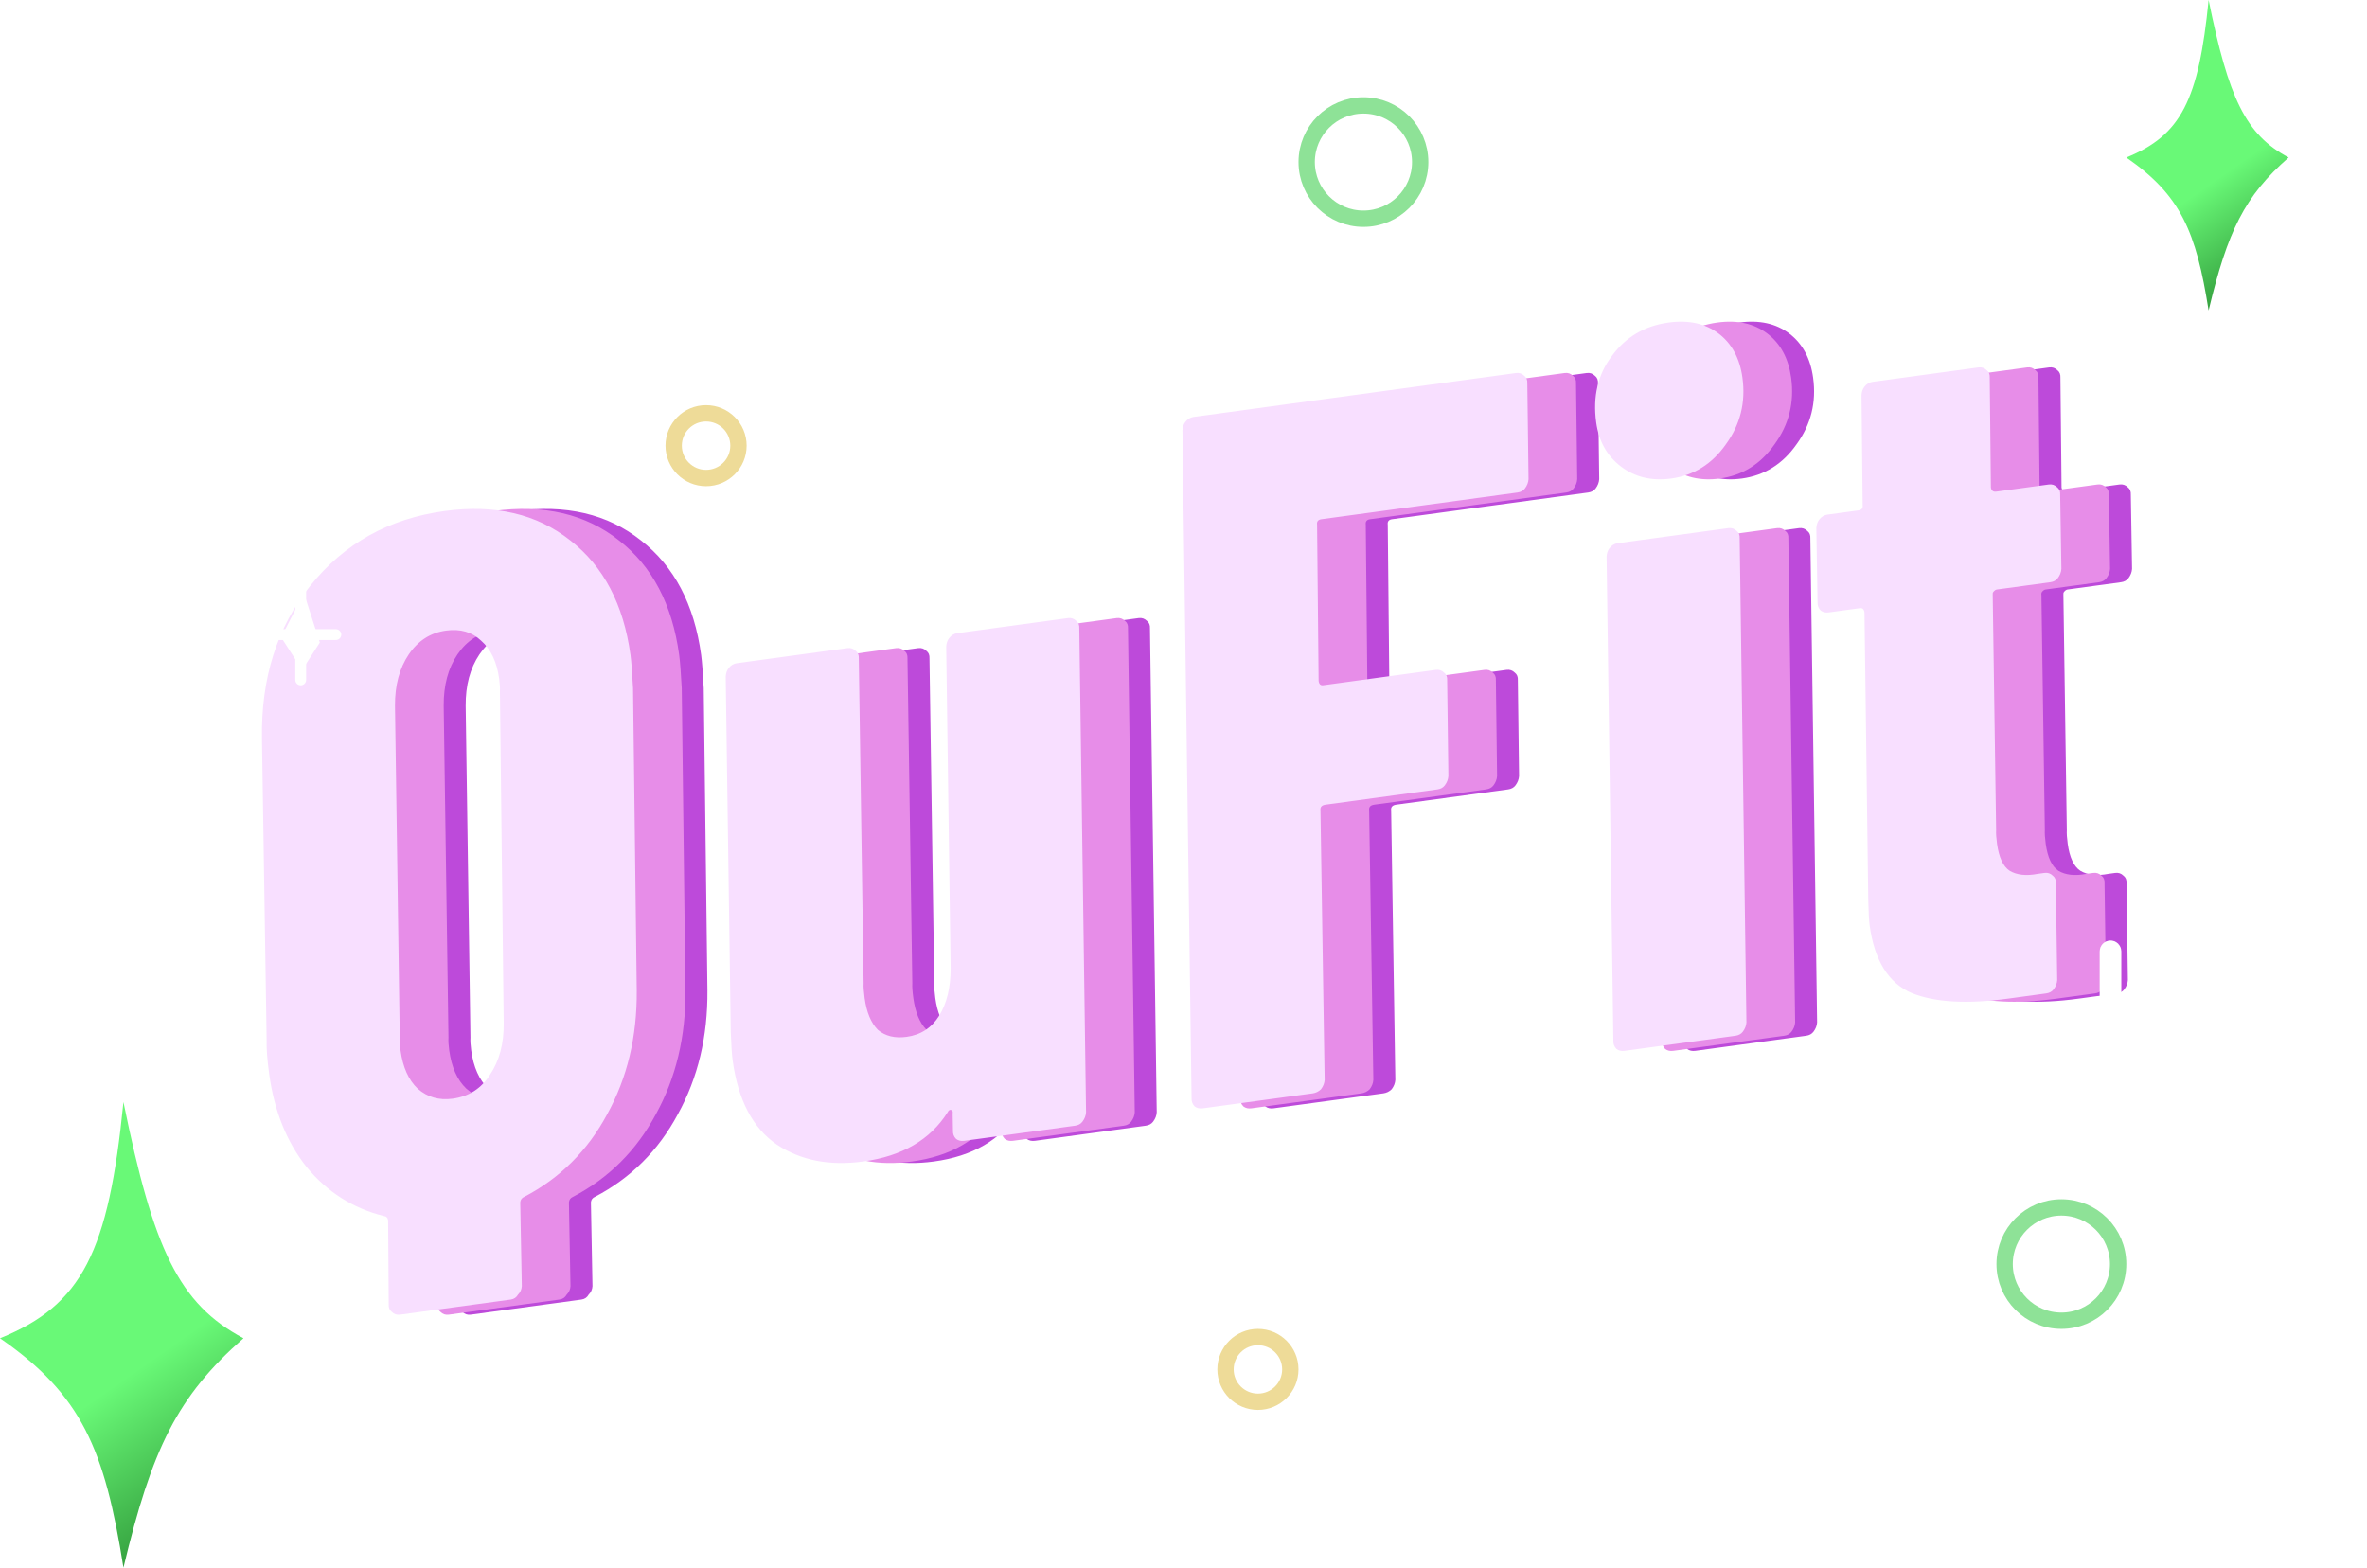 <svg width="151" height="100" viewBox="0 0 151 100" fill="none" xmlns="http://www.w3.org/2000/svg">
<path d="M32.87 32.599C36.092 32.16 38.766 32.785 40.89 34.474C43.009 36.121 44.289 38.555 44.729 41.777C44.785 42.191 44.84 42.898 44.893 43.901L45.129 63.183C45.153 66.126 44.523 68.757 43.241 71.078C42.001 73.393 40.242 75.147 37.964 76.341C37.804 76.405 37.715 76.522 37.697 76.693L37.797 82.045C37.783 82.257 37.703 82.436 37.554 82.583C37.453 82.765 37.299 82.87 37.093 82.898L30.028 83.861C29.822 83.889 29.645 83.829 29.498 83.68C29.358 83.573 29.294 83.413 29.307 83.201L29.269 77.841C29.246 77.676 29.149 77.584 28.978 77.565C27.018 77.075 25.382 76.035 24.07 74.447C22.801 72.852 22.005 70.878 21.683 68.523C21.559 67.614 21.504 66.906 21.519 66.399L21.221 47.126C21.156 43.263 22.184 40.009 24.305 37.364C26.462 34.672 29.317 33.083 32.87 32.599ZM30.012 66.189C29.999 66.401 30.015 66.673 30.06 67.003C30.207 68.077 30.57 68.891 31.151 69.443C31.773 69.989 32.517 70.203 33.385 70.085C34.418 69.945 35.211 69.437 35.765 68.562C36.36 67.681 36.652 66.589 36.643 65.286L36.4 44.111C36.413 43.899 36.397 43.628 36.352 43.297C36.205 42.223 35.821 41.413 35.199 40.866C34.619 40.314 33.874 40.1 32.965 40.224C31.974 40.359 31.18 40.867 30.585 41.747C29.99 42.628 29.698 43.72 29.707 45.023L30.012 66.189ZM64.872 41.243C64.885 41.031 64.945 40.854 65.052 40.713C65.195 40.526 65.369 40.418 65.576 40.389L72.64 39.427C72.847 39.399 73.023 39.459 73.17 39.608C73.311 39.715 73.375 39.874 73.362 40.086L73.793 70.956C73.78 71.168 73.702 71.368 73.559 71.556C73.452 71.697 73.296 71.781 73.089 71.809L66.025 72.772C65.818 72.8 65.644 72.76 65.503 72.653C65.357 72.505 65.29 72.325 65.303 72.112L65.283 71.042C65.308 70.913 65.276 70.833 65.187 70.803C65.099 70.773 65.022 70.825 64.956 70.96C63.849 72.71 62.056 73.754 59.577 74.092C57.429 74.384 55.591 74.025 54.064 73.012C52.531 71.959 51.593 70.172 51.248 67.652C51.198 67.28 51.157 66.675 51.127 65.838L50.805 43.159C50.818 42.947 50.878 42.77 50.985 42.629C51.128 42.442 51.302 42.334 51.509 42.306L58.573 41.343C58.78 41.315 58.956 41.375 59.103 41.524C59.244 41.631 59.308 41.79 59.295 42.002L59.602 62.727C59.589 62.939 59.611 63.252 59.667 63.665C59.791 64.574 60.073 65.251 60.513 65.696C60.988 66.094 61.597 66.242 62.341 66.141C63.25 66.017 63.945 65.565 64.428 64.784C64.91 64.002 65.152 63.002 65.154 61.781L64.872 41.243ZM102.02 30.565C102.007 30.777 101.929 30.977 101.786 31.165C101.679 31.306 101.522 31.39 101.316 31.418L88.798 33.123C88.591 33.152 88.502 33.269 88.531 33.476L88.629 43.435C88.657 43.642 88.754 43.733 88.919 43.711L96.108 42.732C96.314 42.704 96.491 42.764 96.637 42.912C96.778 43.019 96.842 43.179 96.829 43.391L96.907 49.503C96.894 49.715 96.816 49.915 96.673 50.103C96.566 50.244 96.409 50.328 96.203 50.356L89.076 51.327C88.829 51.361 88.719 51.481 88.747 51.688L89.014 68.883C89.001 69.095 88.923 69.295 88.78 69.483C88.632 69.629 88.454 69.716 88.248 69.745L81.245 70.698C81.039 70.727 80.865 70.687 80.724 70.58C80.578 70.432 80.511 70.251 80.524 70.039L79.943 27.45C79.956 27.238 80.016 27.061 80.123 26.92C80.266 26.733 80.44 26.625 80.647 26.596L101.221 23.794C101.427 23.766 101.604 23.826 101.75 23.974C101.891 24.081 101.955 24.241 101.942 24.453L102.02 30.565ZM111.117 30.525C109.877 30.694 108.812 30.439 107.919 29.762C107.027 29.084 106.499 28.145 106.336 26.948C106.11 25.295 106.443 23.882 107.334 22.709C108.22 21.494 109.428 20.782 110.956 20.574C112.237 20.4 113.3 20.634 114.145 21.276C114.99 21.918 115.498 22.859 115.667 24.099C115.882 25.668 115.528 27.084 114.606 28.346C113.726 29.602 112.563 30.328 111.117 30.525ZM108.152 67.033C107.946 67.061 107.772 67.022 107.631 66.915C107.485 66.766 107.418 66.586 107.431 66.374L107 35.504C107.013 35.292 107.073 35.116 107.18 34.975C107.323 34.787 107.497 34.679 107.704 34.651L114.768 33.689C114.975 33.661 115.152 33.721 115.298 33.869C115.439 33.976 115.503 34.136 115.49 34.348L115.921 65.218C115.908 65.43 115.83 65.63 115.687 65.817C115.58 65.958 115.424 66.043 115.217 66.071L108.152 67.033ZM136.012 36.286C135.999 36.499 135.921 36.699 135.778 36.886C135.671 37.027 135.514 37.112 135.308 37.14L131.899 37.604C131.817 37.615 131.74 37.668 131.668 37.762C131.633 37.809 131.621 37.873 131.632 37.956L131.85 52.949C131.837 53.161 131.856 53.453 131.907 53.825C132.025 54.692 132.293 55.266 132.71 55.546C133.168 55.82 133.766 55.886 134.504 55.743L134.938 55.684C135.145 55.656 135.321 55.716 135.468 55.864C135.609 55.971 135.673 56.131 135.66 56.343L135.746 62.517C135.733 62.729 135.655 62.929 135.512 63.117C135.405 63.258 135.248 63.342 135.042 63.37L132.625 63.7C129.981 64.06 127.924 63.94 126.453 63.341C124.977 62.701 124.086 61.265 123.781 59.034C123.742 58.745 123.713 58.223 123.694 57.468L123.452 39.07C123.424 38.864 123.327 38.772 123.162 38.794L121.179 39.064C120.972 39.093 120.798 39.053 120.658 38.946C120.511 38.798 120.444 38.617 120.457 38.405L120.38 33.682C120.393 33.47 120.453 33.293 120.56 33.152C120.703 32.965 120.877 32.857 121.084 32.828L123.067 32.558C123.274 32.53 123.363 32.413 123.335 32.206L123.262 25.21C123.275 24.998 123.335 24.821 123.442 24.68C123.585 24.493 123.76 24.385 123.966 24.357L130.721 23.437C130.927 23.408 131.104 23.468 131.25 23.617C131.391 23.724 131.455 23.884 131.442 24.096L131.514 31.092C131.543 31.299 131.66 31.388 131.867 31.36L135.213 30.904C135.42 30.876 135.596 30.936 135.743 31.084C135.883 31.191 135.947 31.351 135.934 31.563L136.012 36.286Z" fill="#BD4ADA"/>
<path d="M31.468 32.599C34.69 32.16 37.364 32.785 39.488 34.474C41.607 36.121 42.886 38.555 43.327 41.777C43.383 42.191 43.438 42.898 43.491 43.901L43.727 63.183C43.75 66.126 43.121 68.757 41.839 71.078C40.598 73.393 38.839 75.147 36.562 76.341C36.402 76.405 36.313 76.522 36.294 76.693L36.394 82.045C36.381 82.257 36.3 82.436 36.152 82.583C36.051 82.765 35.897 82.87 35.69 82.898L28.626 83.861C28.419 83.889 28.243 83.829 28.096 83.68C27.955 83.573 27.891 83.413 27.904 83.201L27.866 77.841C27.844 77.676 27.747 77.584 27.576 77.565C25.615 77.075 23.979 76.035 22.668 74.447C21.398 72.852 20.602 70.878 20.281 68.523C20.156 67.614 20.102 66.906 20.117 66.399L19.818 47.126C19.753 43.263 20.782 40.009 22.903 37.364C25.06 34.672 27.915 33.083 31.468 32.599ZM28.61 66.189C28.596 66.401 28.613 66.673 28.658 67.003C28.804 68.077 29.168 68.891 29.748 69.443C30.37 69.989 31.115 70.203 31.982 70.085C33.015 69.945 33.809 69.437 34.362 68.562C34.957 67.681 35.25 66.589 35.24 65.286L34.998 44.111C35.011 43.899 34.995 43.628 34.95 43.297C34.803 42.223 34.419 41.413 33.797 40.866C33.216 40.314 32.472 40.1 31.563 40.224C30.571 40.359 29.778 40.867 29.183 41.747C28.588 42.628 28.295 43.72 28.305 45.023L28.61 66.189ZM63.47 41.243C63.483 41.031 63.543 40.854 63.65 40.713C63.792 40.526 63.967 40.418 64.174 40.389L71.238 39.427C71.445 39.399 71.621 39.459 71.768 39.608C71.909 39.715 71.972 39.874 71.959 40.086L72.391 70.956C72.377 71.168 72.3 71.368 72.157 71.556C72.05 71.697 71.893 71.781 71.687 71.809L64.622 72.772C64.416 72.8 64.242 72.76 64.101 72.653C63.954 72.505 63.888 72.325 63.901 72.112L63.881 71.042C63.905 70.913 63.873 70.833 63.785 70.803C63.697 70.773 63.62 70.825 63.554 70.96C62.447 72.71 60.653 73.754 58.175 74.092C56.026 74.384 54.189 74.025 52.662 73.012C51.129 71.959 50.19 70.172 49.846 67.652C49.795 67.28 49.755 66.675 49.724 65.838L49.403 43.159C49.416 42.947 49.476 42.77 49.583 42.629C49.725 42.442 49.9 42.334 50.106 42.306L57.171 41.343C57.378 41.315 57.554 41.375 57.701 41.524C57.842 41.631 57.905 41.79 57.892 42.002L58.2 62.727C58.187 62.939 58.208 63.252 58.265 63.665C58.389 64.574 58.671 65.251 59.11 65.696C59.586 66.094 60.195 66.242 60.939 66.141C61.847 66.017 62.543 65.565 63.026 64.784C63.508 64.002 63.75 63.002 63.751 61.781L63.47 41.243ZM100.617 30.565C100.604 30.777 100.526 30.977 100.384 31.165C100.277 31.306 100.12 31.39 99.913 31.418L87.396 33.123C87.189 33.152 87.1 33.269 87.128 33.476L87.227 43.435C87.255 43.642 87.352 43.733 87.517 43.711L94.705 42.732C94.912 42.704 95.088 42.764 95.235 42.912C95.376 43.019 95.44 43.179 95.427 43.391L95.504 49.503C95.491 49.715 95.413 49.915 95.271 50.103C95.164 50.244 95.007 50.328 94.8 50.356L87.674 51.327C87.426 51.361 87.316 51.481 87.344 51.688L87.611 68.883C87.598 69.095 87.52 69.295 87.378 69.483C87.229 69.629 87.052 69.716 86.845 69.745L79.843 70.698C79.636 70.727 79.463 70.687 79.322 70.58C79.175 70.432 79.108 70.251 79.121 70.039L78.541 27.45C78.554 27.238 78.614 27.061 78.721 26.92C78.863 26.733 79.038 26.625 79.245 26.596L99.818 23.794C100.025 23.766 100.201 23.826 100.348 23.974C100.489 24.081 100.553 24.241 100.54 24.453L100.617 30.565ZM109.715 30.525C108.475 30.694 107.409 30.439 106.517 29.762C105.625 29.084 105.097 28.145 104.933 26.948C104.707 25.295 105.04 23.882 105.932 22.709C106.818 21.494 108.025 20.782 109.554 20.574C110.835 20.4 111.898 20.634 112.743 21.276C113.588 21.918 114.095 22.859 114.265 24.099C114.479 25.668 114.126 27.084 113.204 28.346C112.324 29.602 111.16 30.328 109.715 30.525ZM106.75 67.033C106.544 67.061 106.37 67.022 106.229 66.915C106.082 66.766 106.016 66.586 106.029 66.374L105.598 35.504C105.611 35.292 105.671 35.116 105.778 34.975C105.92 34.787 106.095 34.679 106.302 34.651L113.366 33.689C113.573 33.661 113.749 33.721 113.896 33.869C114.037 33.976 114.1 34.136 114.087 34.348L114.519 65.218C114.506 65.43 114.428 65.63 114.285 65.817C114.178 65.958 114.021 66.043 113.815 66.071L106.75 67.033ZM134.609 36.286C134.596 36.499 134.518 36.699 134.376 36.886C134.269 37.027 134.112 37.112 133.905 37.14L130.497 37.604C130.414 37.615 130.337 37.668 130.266 37.762C130.23 37.809 130.218 37.873 130.23 37.956L130.448 52.949C130.435 53.161 130.454 53.453 130.504 53.825C130.623 54.692 130.891 55.266 131.308 55.546C131.766 55.82 132.364 55.886 133.102 55.743L133.536 55.684C133.742 55.656 133.919 55.716 134.066 55.864C134.206 55.971 134.27 56.131 134.257 56.343L134.343 62.517C134.33 62.729 134.253 62.929 134.11 63.117C134.003 63.258 133.846 63.342 133.639 63.37L131.223 63.7C128.579 64.06 126.521 63.94 125.051 63.341C123.575 62.701 122.684 61.265 122.379 59.034C122.34 58.745 122.31 58.223 122.291 57.468L122.05 39.07C122.021 38.864 121.925 38.772 121.759 38.794L119.776 39.064C119.57 39.093 119.396 39.053 119.255 38.946C119.109 38.798 119.042 38.617 119.055 38.405L118.978 33.682C118.991 33.47 119.051 33.293 119.158 33.152C119.3 32.965 119.475 32.857 119.682 32.828L121.665 32.558C121.871 32.53 121.96 32.413 121.932 32.206L121.86 25.21C121.873 24.998 121.933 24.821 122.04 24.68C122.183 24.493 122.357 24.385 122.564 24.357L129.318 23.437C129.525 23.408 129.702 23.468 129.848 23.617C129.989 23.724 130.053 23.884 130.04 24.096L130.112 31.092C130.14 31.299 130.258 31.388 130.464 31.36L133.811 30.904C134.017 30.876 134.194 30.936 134.34 31.084C134.481 31.191 134.545 31.351 134.532 31.563L134.609 36.286Z" fill="#E78DE8"/>
<path d="M28.361 32.599C31.584 32.16 34.257 32.785 36.382 34.474C38.5 36.121 39.78 38.555 40.22 41.777C40.277 42.191 40.331 42.898 40.384 43.901L40.62 63.183C40.644 66.126 40.015 68.757 38.733 71.078C37.492 73.393 35.733 75.147 33.455 76.341C33.296 76.405 33.206 76.522 33.188 76.693L33.288 82.045C33.275 82.257 33.194 82.436 33.046 82.583C32.944 82.765 32.79 82.87 32.584 82.898L25.519 83.861C25.313 83.889 25.136 83.829 24.99 83.68C24.849 83.573 24.785 83.413 24.798 83.201L24.76 77.841C24.737 77.676 24.64 77.584 24.47 77.565C22.509 77.075 20.873 76.035 19.562 74.447C18.292 72.852 17.496 70.878 17.174 68.523C17.05 67.614 16.995 66.906 17.01 66.399L16.712 47.126C16.647 43.263 17.675 40.009 19.796 37.364C21.953 34.672 24.808 33.083 28.361 32.599ZM25.503 66.189C25.49 66.401 25.506 66.673 25.551 67.003C25.698 68.077 26.062 68.891 26.642 69.443C27.264 69.989 28.008 70.203 28.876 70.085C29.909 69.945 30.702 69.437 31.256 68.562C31.851 67.681 32.144 66.589 32.134 65.286L31.891 44.111C31.904 43.899 31.888 43.628 31.843 43.297C31.696 42.223 31.312 41.413 30.69 40.866C30.11 40.314 29.365 40.1 28.456 40.224C27.465 40.359 26.672 40.867 26.076 41.747C25.481 42.628 25.189 43.72 25.198 45.023L25.503 66.189ZM60.363 41.243C60.376 41.031 60.436 40.854 60.543 40.713C60.686 40.526 60.861 40.418 61.067 40.389L68.132 39.427C68.338 39.399 68.515 39.459 68.661 39.608C68.802 39.715 68.866 39.874 68.853 40.086L69.284 70.956C69.271 71.168 69.193 71.368 69.05 71.556C68.944 71.697 68.787 71.781 68.58 71.809L61.516 72.772C61.309 72.8 61.135 72.76 60.995 72.653C60.848 72.505 60.781 72.325 60.794 72.112L60.774 71.042C60.799 70.913 60.767 70.833 60.678 70.803C60.59 70.773 60.513 70.825 60.448 70.96C59.34 72.71 57.547 73.754 55.068 74.092C52.92 74.384 51.082 74.025 49.555 73.012C48.023 71.959 47.084 70.172 46.74 67.652C46.689 67.28 46.648 66.675 46.618 65.838L46.296 43.159C46.309 42.947 46.369 42.77 46.476 42.629C46.619 42.442 46.794 42.334 47 42.306L54.065 41.343C54.271 41.315 54.448 41.375 54.594 41.524C54.735 41.631 54.799 41.79 54.786 42.002L55.093 62.727C55.08 62.939 55.102 63.252 55.158 63.665C55.282 64.574 55.564 65.251 56.004 65.696C56.479 66.094 57.089 66.242 57.832 66.141C58.741 66.017 59.437 65.565 59.919 64.784C60.401 64.002 60.643 63.002 60.645 61.781L60.363 41.243ZM97.511 30.565C97.498 30.777 97.42 30.977 97.277 31.165C97.17 31.306 97.014 31.39 96.807 31.418L84.289 33.123C84.083 33.152 83.993 33.269 84.022 33.476L84.12 43.435C84.148 43.642 84.245 43.733 84.41 43.711L91.599 42.732C91.805 42.704 91.982 42.764 92.129 42.912C92.269 43.019 92.333 43.179 92.32 43.391L92.398 49.503C92.385 49.715 92.307 49.915 92.164 50.103C92.057 50.244 91.901 50.328 91.694 50.356L84.568 51.327C84.32 51.361 84.21 51.481 84.238 51.688L84.505 68.883C84.492 69.095 84.414 69.295 84.271 69.483C84.123 69.629 83.945 69.716 83.739 69.745L76.736 70.698C76.53 70.727 76.356 70.687 76.215 70.58C76.069 70.432 76.002 70.251 76.015 70.039L75.434 27.45C75.447 27.238 75.507 27.061 75.614 26.92C75.757 26.733 75.931 26.625 76.138 26.596L96.712 23.794C96.918 23.766 97.095 23.826 97.242 23.974C97.382 24.081 97.446 24.241 97.433 24.453L97.511 30.565ZM106.608 30.525C105.369 30.694 104.303 30.439 103.411 29.762C102.518 29.084 101.99 28.145 101.827 26.948C101.601 25.295 101.934 23.882 102.826 22.709C103.712 21.494 104.919 20.782 106.448 20.574C107.728 20.4 108.791 20.634 109.636 21.276C110.482 21.918 110.989 22.859 111.158 24.099C111.373 25.668 111.019 27.084 110.098 28.346C109.217 29.602 108.054 30.328 106.608 30.525ZM103.644 67.033C103.437 67.061 103.263 67.022 103.123 66.915C102.976 66.766 102.909 66.586 102.922 66.374L102.491 35.504C102.504 35.292 102.564 35.116 102.671 34.975C102.814 34.787 102.989 34.679 103.195 34.651L110.26 33.689C110.466 33.661 110.643 33.721 110.789 33.869C110.93 33.976 110.994 34.136 110.981 34.348L111.412 65.218C111.399 65.43 111.321 65.63 111.179 65.817C111.072 65.958 110.915 66.043 110.708 66.071L103.644 67.033ZM131.503 36.286C131.49 36.499 131.412 36.699 131.269 36.886C131.162 37.027 131.005 37.112 130.799 37.14L127.391 37.604C127.308 37.615 127.231 37.668 127.16 37.762C127.124 37.809 127.112 37.873 127.123 37.956L127.341 52.949C127.328 53.161 127.347 53.453 127.398 53.825C127.517 54.692 127.784 55.266 128.201 55.546C128.66 55.82 129.258 55.886 129.996 55.743L130.429 55.684C130.636 55.656 130.813 55.716 130.959 55.864C131.1 55.971 131.164 56.131 131.151 56.343L131.237 62.517C131.224 62.729 131.146 62.929 131.003 63.117C130.896 63.258 130.74 63.342 130.533 63.37L128.116 63.7C125.472 64.06 123.415 63.94 121.944 63.341C120.468 62.701 119.578 61.265 119.273 59.034C119.233 58.745 119.204 58.223 119.185 57.468L118.943 39.07C118.915 38.864 118.818 38.772 118.653 38.794L116.67 39.064C116.463 39.093 116.29 39.053 116.149 38.946C116.002 38.798 115.936 38.617 115.949 38.405L115.871 33.682C115.884 33.47 115.944 33.293 116.051 33.152C116.194 32.965 116.369 32.857 116.575 32.828L118.558 32.558C118.765 32.53 118.854 32.413 118.826 32.206L118.753 25.21C118.766 24.998 118.826 24.821 118.933 24.68C119.076 24.493 119.251 24.385 119.457 24.357L126.212 23.437C126.419 23.408 126.595 23.468 126.742 23.617C126.882 23.724 126.946 23.884 126.933 24.096L127.006 31.092C127.034 31.299 127.151 31.388 127.358 31.36L130.704 30.904C130.911 30.876 131.087 30.936 131.234 31.084C131.375 31.191 131.439 31.351 131.426 31.563L131.503 36.286Z" fill="#F8DFFF"/>
<path d="M140.896 0C140.262 6.371 139.147 8.631 135.646 10.047C139.124 12.459 140.096 14.768 140.896 19.802C142.111 14.736 143.182 12.526 146 10.047C143.241 8.58 142.165 6.236 140.896 0Z" fill="url(#paint0_linear_184_556)"/>
<path d="M7.875 70.297C6.925 79.853 5.252 83.243 0 85.367C5.217 88.985 6.676 92.449 7.875 100C9.698 92.401 11.305 89.085 15.532 85.367C11.394 83.167 9.779 79.651 7.875 70.297Z" fill="url(#paint1_linear_184_556)"/>
<path d="M90.599 10.338C90.599 12.333 88.979 13.952 86.979 13.952C84.978 13.952 83.358 12.333 83.358 10.338C83.358 8.343 84.978 6.724 86.979 6.724C88.979 6.724 90.599 8.343 90.599 10.338Z" stroke="#8EE297" stroke-width="1.042"/>
<path d="M135.124 80.635C135.124 82.63 133.504 84.249 131.503 84.249C129.503 84.249 127.883 82.63 127.883 80.635C127.883 78.64 129.503 77.021 131.503 77.021C133.504 77.021 135.124 78.64 135.124 80.635Z" stroke="#8EE297" stroke-width="1.042"/>
<path d="M47.11 28.429C47.11 29.568 46.185 30.492 45.043 30.492C43.9 30.492 42.975 29.568 42.975 28.429C42.975 27.29 43.9 26.366 45.043 26.366C46.185 26.366 47.11 27.29 47.11 28.429Z" stroke="#EEDB98" stroke-width="1.042"/>
<path d="M82.315 87.355C82.315 88.493 81.391 89.418 80.248 89.418C79.105 89.418 78.18 88.493 78.18 87.355C78.18 86.216 79.105 85.291 80.248 85.291C81.391 85.291 82.315 86.216 82.315 87.355Z" stroke="#EEDB98" stroke-width="1.042"/>
<g filter="url(#filter0_df_184_556)">
<path d="M14.669 33.426V34.931C14.669 35.022 14.705 35.11 14.77 35.175C14.835 35.24 14.923 35.276 15.015 35.276C15.106 35.276 15.194 35.24 15.259 35.175C15.324 35.11 15.36 35.022 15.36 34.931V33.426C15.36 33.334 15.324 33.247 15.259 33.182C15.194 33.117 15.106 33.081 15.015 33.081C14.923 33.081 14.835 33.117 14.77 33.182C14.705 33.247 14.669 33.334 14.669 33.426Z" fill="white"/>
<path d="M14.669 37.697V39.201C14.669 39.293 14.705 39.381 14.77 39.445C14.835 39.51 14.923 39.547 15.015 39.547C15.106 39.547 15.194 39.51 15.259 39.445C15.324 39.381 15.36 39.293 15.36 39.201V37.697C15.36 37.605 15.324 37.517 15.259 37.453C15.194 37.388 15.106 37.351 15.015 37.351C14.923 37.351 14.835 37.388 14.77 37.453C14.705 37.517 14.669 37.605 14.669 37.697Z" fill="white"/>
<path d="M14.367 36.455L15.107 37.604L15.662 36.742L15.107 35.019L14.367 36.455Z" fill="white" stroke="white" stroke-width="1.042"/>
<path d="M17.258 35.966H15.755C15.663 35.966 15.575 36.003 15.51 36.068C15.446 36.132 15.409 36.22 15.409 36.311C15.409 36.403 15.446 36.491 15.51 36.555C15.575 36.62 15.663 36.656 15.755 36.656H17.258C17.349 36.656 17.437 36.62 17.502 36.555C17.567 36.491 17.603 36.403 17.603 36.311C17.603 36.22 17.567 36.132 17.502 36.068C17.437 36.003 17.349 35.966 17.258 35.966Z" fill="white"/>
<path d="M14.279 36.656C14.37 36.656 14.458 36.62 14.523 36.555C14.588 36.491 14.624 36.403 14.624 36.311C14.624 36.22 14.588 36.132 14.523 36.068C14.458 36.003 14.37 35.966 14.279 35.966H12.771C12.68 35.966 12.592 36.003 12.527 36.068C12.462 36.132 12.426 36.22 12.426 36.311C12.426 36.403 12.462 36.491 12.527 36.555C12.592 36.62 12.68 36.656 12.771 36.656H14.279Z" fill="white"/>
</g>
<g filter="url(#filter1_df_184_556)">
<path d="M130.298 59.524V56.514C130.298 56.47 130.315 56.427 130.347 56.395C130.379 56.363 130.422 56.345 130.468 56.345C130.513 56.345 130.557 56.363 130.588 56.395C130.62 56.427 130.638 56.47 130.638 56.514V59.524C130.638 59.569 130.62 59.611 130.588 59.643C130.557 59.675 130.513 59.693 130.468 59.693C130.422 59.693 130.379 59.675 130.347 59.643C130.315 59.611 130.298 59.569 130.298 59.524Z" fill="white" stroke="white" stroke-width="1.042"/>
<path d="M130.298 68.065V65.055C130.298 65.011 130.315 64.968 130.347 64.936C130.379 64.904 130.422 64.886 130.468 64.886C130.513 64.886 130.557 64.904 130.588 64.936C130.62 64.968 130.638 65.011 130.638 65.055V68.065C130.638 68.11 130.62 68.153 130.588 68.184C130.557 68.216 130.513 68.234 130.468 68.234C130.422 68.234 130.379 68.216 130.347 68.184C130.315 68.153 130.298 68.11 130.298 68.065Z" fill="white" stroke="white" stroke-width="1.042"/>
<path d="M129.174 62.572L130.653 64.87L131.762 63.147L130.653 59.701L129.174 62.572Z" fill="white" stroke="white" stroke-width="1.042"/>
<path d="M131.949 62.116H134.955C135 62.116 135.043 62.134 135.075 62.166C135.107 62.197 135.125 62.24 135.125 62.285C135.125 62.329 135.107 62.372 135.075 62.404C135.043 62.435 135 62.453 134.955 62.453H131.949C131.904 62.453 131.86 62.435 131.828 62.404C131.797 62.372 131.779 62.329 131.779 62.285C131.779 62.24 131.797 62.197 131.828 62.166C131.86 62.134 131.904 62.116 131.949 62.116Z" fill="white" stroke="white" stroke-width="1.042"/>
<path d="M129.118 62.404C129.086 62.435 129.042 62.453 128.997 62.453H125.982C125.937 62.453 125.893 62.435 125.862 62.404C125.83 62.372 125.812 62.329 125.812 62.285C125.812 62.24 125.83 62.197 125.862 62.166C125.893 62.134 125.937 62.116 125.982 62.116H128.997C129.042 62.116 129.086 62.134 129.118 62.166C129.149 62.197 129.167 62.24 129.167 62.285C129.167 62.329 129.149 62.372 129.118 62.404Z" fill="white" stroke="white" stroke-width="1.042"/>
</g>
<defs>
<filter id="filter0_df_184_556" x="6.172" y="26.827" width="26.025" height="27.313" filterUnits="userSpaceOnUse" color-interpolation-filters="sRGB">
<feFlood flood-opacity="0" result="BackgroundImageFix"/>
<feColorMatrix in="SourceAlpha" type="matrix" values="0 0 0 0 0 0 0 0 0 0 0 0 0 0 0 0 0 0 127 0" result="hardAlpha"/>
<feOffset dx="4.169" dy="4.169"/>
<feGaussianBlur stdDeviation="5.212"/>
<feComposite in2="hardAlpha" operator="out"/>
<feColorMatrix type="matrix" values="0 0 0 0 0.898 0 0 0 0 0.525 0 0 0 0 0.906 0 0 0 0.3 0"/>
<feBlend mode="normal" in2="BackgroundImageFix" result="effect1_dropShadow_184_556"/>
<feBlend mode="normal" in="SourceGraphic" in2="effect1_dropShadow_184_556" result="shape"/>
<feGaussianBlur stdDeviation="0.521" result="effect2_foregroundBlur_184_556"/>
</filter>
<filter id="filter1_df_184_556" x="119.037" y="49.57" width="31.202" height="33.778" filterUnits="userSpaceOnUse" color-interpolation-filters="sRGB">
<feFlood flood-opacity="0" result="BackgroundImageFix"/>
<feColorMatrix in="SourceAlpha" type="matrix" values="0 0 0 0 0 0 0 0 0 0 0 0 0 0 0 0 0 0 127 0" result="hardAlpha"/>
<feOffset dx="4.169" dy="4.169"/>
<feGaussianBlur stdDeviation="5.212"/>
<feComposite in2="hardAlpha" operator="out"/>
<feColorMatrix type="matrix" values="0 0 0 0 0.898 0 0 0 0 0.525 0 0 0 0 0.906 0 0 0 0.3 0"/>
<feBlend mode="normal" in2="BackgroundImageFix" result="effect1_dropShadow_184_556"/>
<feBlend mode="normal" in="SourceGraphic" in2="effect1_dropShadow_184_556" result="shape"/>
<feGaussianBlur stdDeviation="0.521" result="effect2_foregroundBlur_184_556"/>
</filter>
<linearGradient id="paint0_linear_184_556" x1="138.752" y1="5.686" x2="145.984" y2="16.035" gradientUnits="userSpaceOnUse">
<stop stop-color="#69F977"/>
<stop offset="0.494" stop-color="#69F977"/>
<stop offset="1" stop-color="#37A441"/>
</linearGradient>
<linearGradient id="paint1_linear_184_556" x1="4.66" y1="78.826" x2="15.508" y2="94.349" gradientUnits="userSpaceOnUse">
<stop stop-color="#69F977"/>
<stop offset="0.494" stop-color="#69F977"/>
<stop offset="1" stop-color="#37A441"/>
</linearGradient>
</defs>
</svg>
